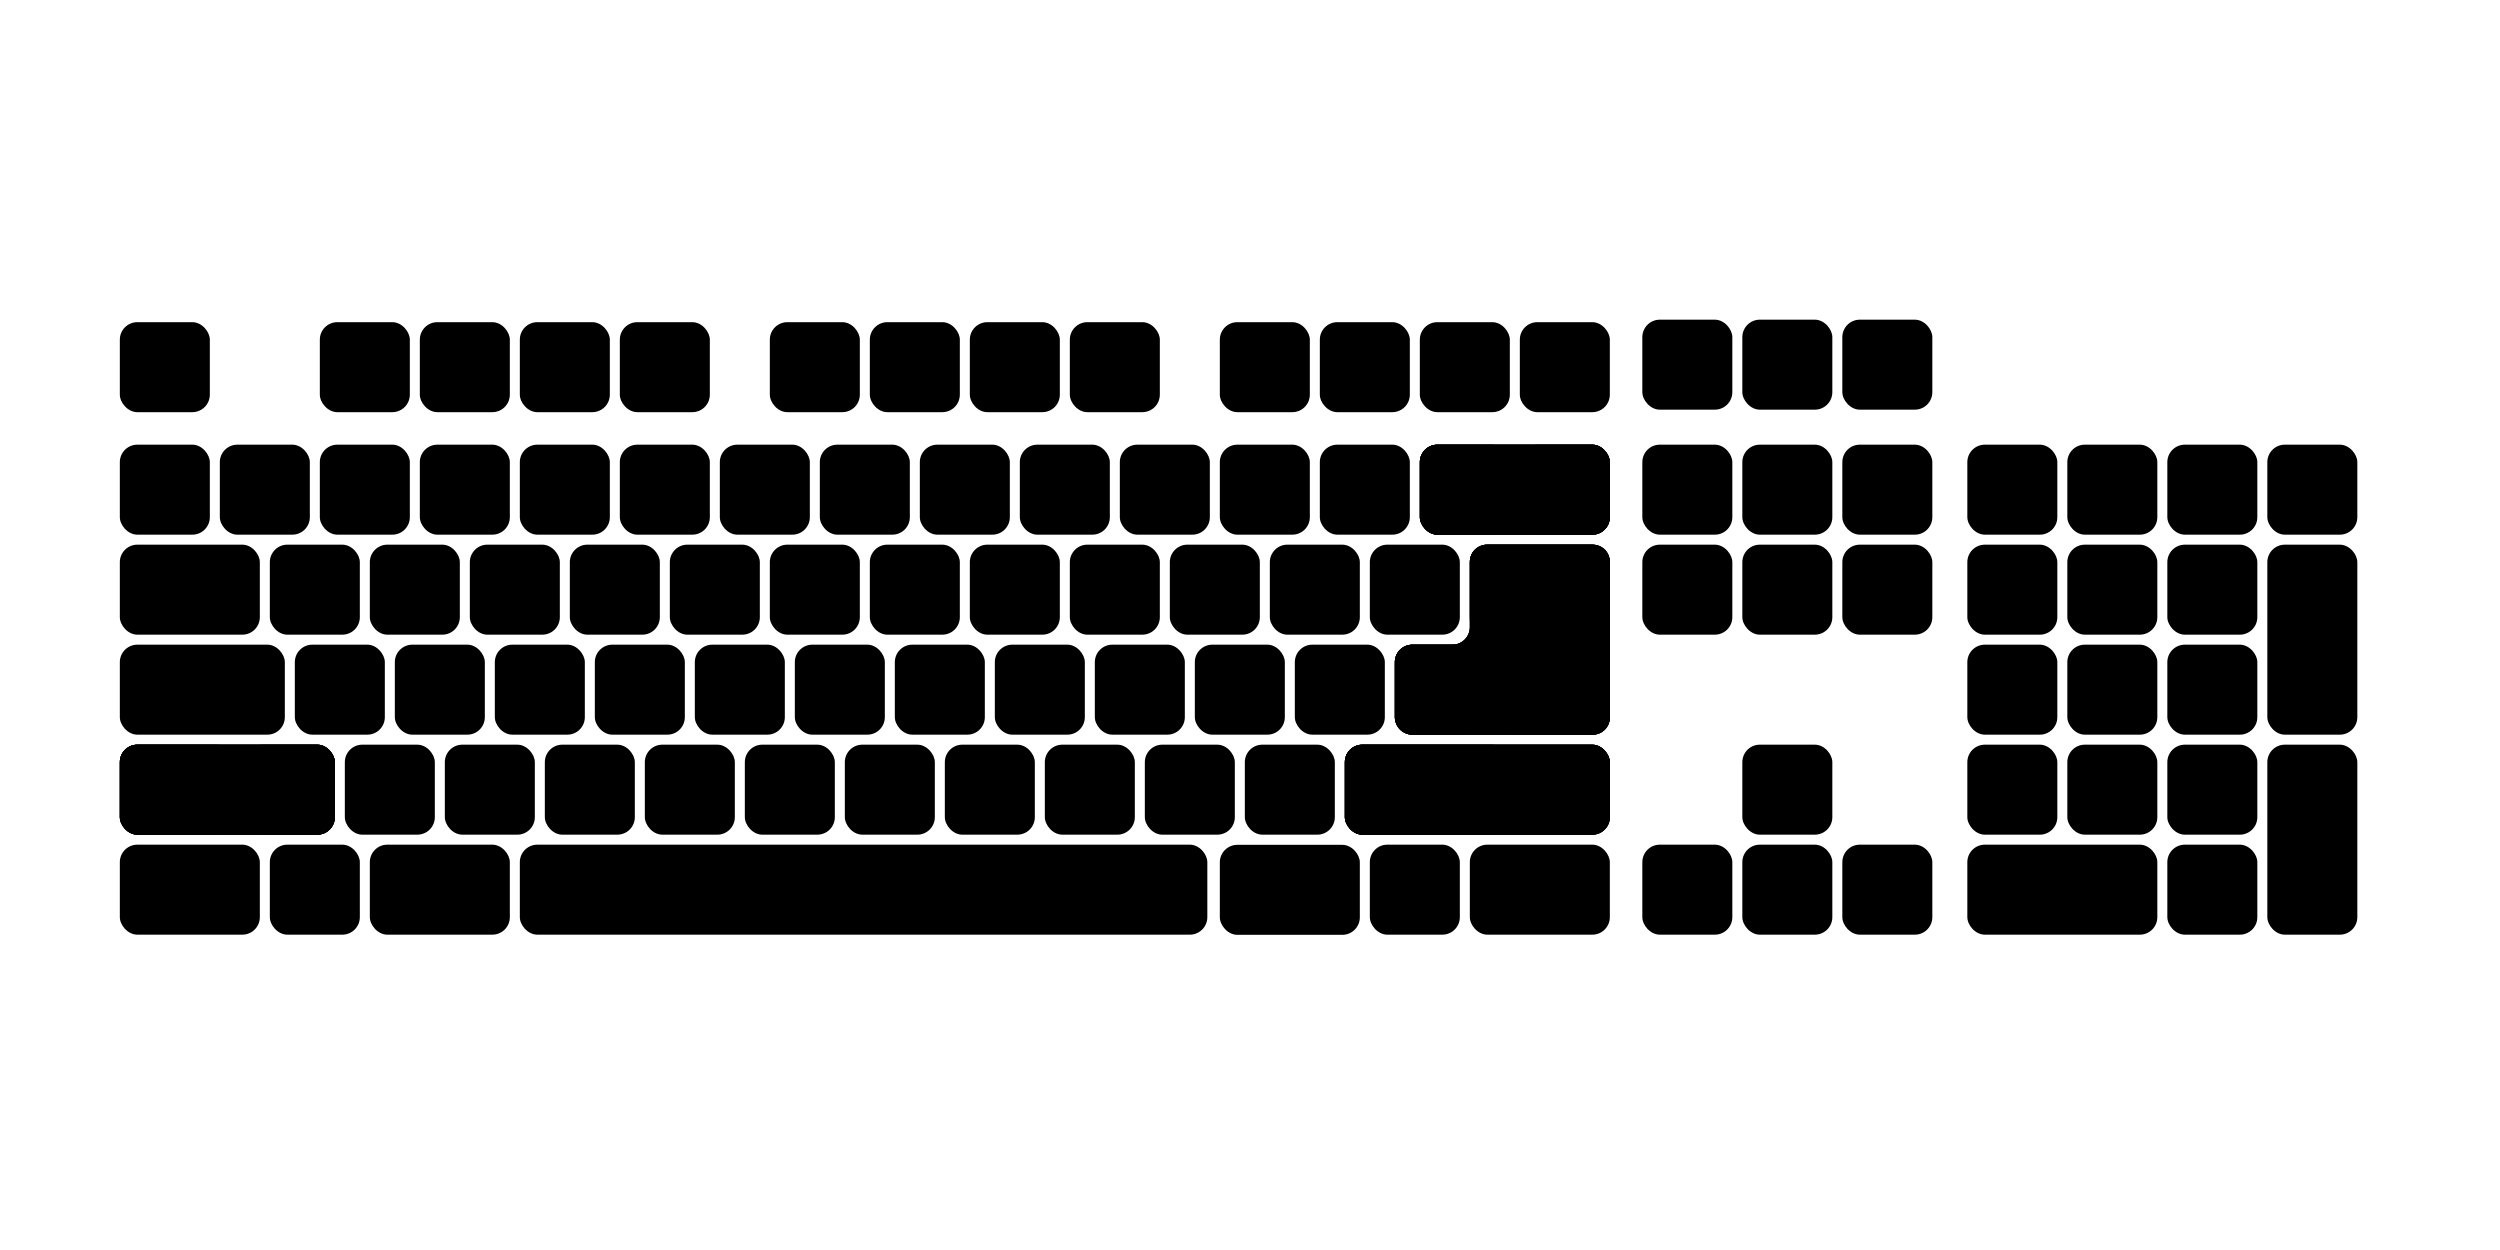 <?xml version="1.0" encoding="UTF-8"?>
<svg id="full_keys" data-name="full keys" xmlns="http://www.w3.org/2000/svg" viewBox="0 0 300 150">

  <g id="layer1">
    <g id="layer9">
      <g id="use3845">
        <rect id="rect2987" x="38.38" y="38.66" width="10.8" height="10.8" rx="2.1" ry="2.1"/>
      </g>
      <g id="use3855">
        <rect id="rect2987-2" data-name="rect2987" x="50.38" y="38.66" width="10.8" height="10.8" rx="2.1" ry="2.1"/>
      </g>
      <g id="use3857">
        <rect id="rect2987-3" data-name="rect2987" x="62.38" y="38.66" width="10.8" height="10.8" rx="2.1" ry="2.1"/>
      </g>
      <g id="use3859">
        <rect id="rect2987-4" data-name="rect2987" x="74.38" y="38.66" width="10.8" height="10.8" rx="2.1" ry="2.1"/>
      </g>
      <rect id="use3861" x="92.38" y="38.66" width="10.8" height="10.8" rx="2.1" ry="2.1"/>
      <g id="use3869">
        <rect id="rect2987-5" data-name="rect2987" x="146.38" y="38.66" width="10.8" height="10.8" rx="2.1" ry="2.1"/>
      </g>
      <g id="use3873">
        <rect id="rect2987-6" data-name="rect2987" x="158.38" y="38.66" width="10.8" height="10.8" rx="2.1" ry="2.1"/>
      </g>
      <g id="use3877">
        <rect id="rect2987-7" data-name="rect2987" x="182.38" y="38.66" width="10.8" height="10.8" rx="2.1" ry="2.1"/>
      </g>
      <rect id="use3879" x="14.38" y="38.66" width="10.8" height="10.8" rx="2.1" ry="2.1"/>
      <g id="use4054">
        <rect id="rect2987-8" data-name="rect2987" x="170.38" y="38.66" width="10.8" height="10.8" rx="2.1" ry="2.1"/>
      </g>
      <g id="use4257">
        <rect id="use3861-2" data-name="use3861" x="104.38" y="38.66" width="10.8" height="10.8" rx="2.1" ry="2.1"/>
      </g>
      <g id="use4259">
        <rect id="use3861-3" data-name="use3861" x="116.38" y="38.66" width="10.8" height="10.8" rx="2.1" ry="2.1"/>
      </g>
      <g id="use4261">
        <rect id="use3861-4" data-name="use3861" x="128.38" y="38.66" width="10.8" height="10.8" rx="2.1" ry="2.1"/>
      </g>
    </g>
    <g id="layer5">
      <rect id="use3090" x="197.08" y="38.36" width="10.8" height="10.8" rx="2.1" ry="2.1"/>
      <g id="use3984">
        <rect id="use3090-2" data-name="use3090" x="209.08" y="38.36" width="10.8" height="10.8" rx="2.1" ry="2.1"/>
      </g>
      <g id="use3986">
        <rect id="use3090-3" data-name="use3090" x="221.08" y="38.36" width="10.8" height="10.8" rx="2.1" ry="2.1"/>
      </g>
      <g id="use3988">
        <rect id="use3090-4" data-name="use3090" x="197.08" y="53.36" width="10.8" height="10.8" rx="2.1" ry="2.1"/>
      </g>
      <g id="use3990">
        <rect id="use3090-5" data-name="use3090" x="209.08" y="53.36" width="10.8" height="10.8" rx="2.1" ry="2.1"/>
      </g>
      <g id="use3992">
        <rect id="use3090-6" data-name="use3090" x="221.08" y="53.36" width="10.8" height="10.8" rx="2.1" ry="2.1"/>
      </g>
      <g id="use3994">
        <rect id="use3090-7" data-name="use3090" x="197.08" y="65.36" width="10.8" height="10.8" rx="2.1" ry="2.1"/>
      </g>
      <g id="use3996">
        <rect id="use3090-8" data-name="use3090" x="209.08" y="65.36" width="10.8" height="10.8" rx="2.1" ry="2.1"/>
      </g>
      <g id="use3998">
        <rect id="use3090-9" data-name="use3090" x="221.08" y="65.36" width="10.8" height="10.8" rx="2.1" ry="2.1"/>
      </g>
      <g id="use4000">
        <rect id="use3090-10" data-name="use3090" x="197.08" y="101.36" width="10.8" height="10.8" rx="2.1" ry="2.1"/>
      </g>
      <g id="use4002">
        <rect id="use3090-11" data-name="use3090" x="209.08" y="101.36" width="10.8" height="10.8" rx="2.1" ry="2.1"/>
      </g>
      <g id="use4004">
        <rect id="use3090-12" data-name="use3090" x="221.08" y="101.36" width="10.8" height="10.8" rx="2.1" ry="2.1"/>
      </g>
      <g id="use4006">
        <rect id="use3090-13" data-name="use3090" x="209.08" y="89.36" width="10.8" height="10.8" rx="2.1" ry="2.1"/>
      </g>
    </g>
    <g id="layer6">
      <rect id="use3096" x="236.08" y="65.36" width="10.8" height="10.8" rx="2.1" ry="2.1"/>
      <rect id="rect3124" x="236.08" y="101.36" width="22.8" height="10.8" rx="2.1" ry="2.1"/>
      <g id="use3925">
        <rect id="use3096-2" data-name="use3096" x="248.08" y="65.36" width="10.8" height="10.8" rx="2.1" ry="2.1"/>
      </g>
      <g id="use3927">
        <rect id="use3096-3" data-name="use3096" x="260.08" y="65.36" width="10.8" height="10.8" rx="2.1" ry="2.1"/>
      </g>
      <g id="use3929">
        <rect id="use3096-4" data-name="use3096" x="248.08" y="77.36" width="10.8" height="10.8" rx="2.1" ry="2.1"/>
      </g>
      <g id="use3931">
        <rect id="use3096-5" data-name="use3096" x="260.08" y="77.36" width="10.8" height="10.8" rx="2.1" ry="2.1"/>
      </g>
      <g id="use3933">
        <rect id="use3096-6" data-name="use3096" x="248.08" y="89.36" width="10.8" height="10.8" rx="2.1" ry="2.1"/>
      </g>
      <g id="use3935">
        <rect id="use3096-7" data-name="use3096" x="260.08" y="89.36" width="10.8" height="10.8" rx="2.1" ry="2.1"/>
      </g>
      <g id="use3941">
        <rect id="use3096-8" data-name="use3096" x="236.08" y="77.36" width="10.8" height="10.8" rx="2.1" ry="2.1"/>
      </g>
      <g id="use3943">
        <rect id="use3096-9" data-name="use3096" x="236.08" y="89.36" width="10.8" height="10.8" rx="2.1" ry="2.1"/>
      </g>
      <rect id="use3945" x="236.08" y="53.36" width="10.8" height="10.8" rx="2.1" ry="2.1"/>
      <g id="use3949">
        <rect id="use3096-10" data-name="use3096" x="260.08" y="101.36" width="10.8" height="10.8" rx="2.1" ry="2.1"/>
      </g>
      <rect id="use3953" x="272.08" y="65.36" width="10.8" height="22.8" rx="2.1" ry="2.1"/>
      <g id="use4010">
        <rect id="use3945-2" data-name="use3945" x="248.08" y="53.36" width="10.8" height="10.8" rx="2.1" ry="2.1"/>
      </g>
      <g id="use4012">
        <rect id="use3945-3" data-name="use3945" x="260.08" y="53.36" width="10.8" height="10.8" rx="2.1" ry="2.1"/>
      </g>
      <g id="use4014">
        <rect id="use3945-4" data-name="use3945" x="272.08" y="53.36" width="10.8" height="10.8" rx="2.1" ry="2.1"/>
      </g>
      <g id="use4018">
        <rect id="use3953-2" data-name="use3953" x="272.08" y="89.36" width="10.8" height="22.8" rx="2.1" ry="2.1"/>
      </g>
    </g>
    <rect id="rect2987-9" data-name="rect2987" x="14.38" y="53.36" width="10.8" height="10.8" rx="2.1" ry="2.1"/>
    <g id="use3757">
      <rect id="rect2987-10" data-name="rect2987" x="44.38" y="65.36" width="10.8" height="10.8" rx="2.1" ry="2.1"/>
    </g>
    <g id="use3759">
      <rect id="rect2987-11" data-name="rect2987" x="56.38" y="65.36" width="10.8" height="10.8" rx="2.1" ry="2.1"/>
    </g>
    <g id="use3761">
      <rect id="rect2987-12" data-name="rect2987" x="68.38" y="65.36" width="10.8" height="10.8" rx="2.1" ry="2.1"/>
    </g>
    <g id="use3763">
      <rect id="rect2987-13" data-name="rect2987" x="80.38" y="65.36" width="10.8" height="10.8" rx="2.1" ry="2.1"/>
    </g>
    <g id="use3765">
      <rect id="rect2987-14" data-name="rect2987" x="92.38" y="65.36" width="10.8" height="10.8" rx="2.1" ry="2.1"/>
    </g>
    <g id="use3767">
      <rect id="rect2987-15" data-name="rect2987" x="104.38" y="65.36" width="10.8" height="10.8" rx="2.1" ry="2.1"/>
    </g>
    <g id="use3769">
      <rect id="rect2987-16" data-name="rect2987" x="116.38" y="65.36" width="10.8" height="10.8" rx="2.1" ry="2.1"/>
    </g>
    <g id="use3771">
      <rect id="rect2987-17" data-name="rect2987" x="128.38" y="65.36" width="10.8" height="10.8" rx="2.1" ry="2.1"/>
    </g>
    <g id="use3773">
      <rect id="rect2987-18" data-name="rect2987" x="140.38" y="65.36" width="10.8" height="10.8" rx="2.1" ry="2.1"/>
    </g>
    <g id="use3775">
      <rect id="rect2987-19" data-name="rect2987" x="152.38" y="65.36" width="10.8" height="10.8" rx="2.1" ry="2.1"/>
    </g>
    <g id="use3777">
      <rect id="rect2987-20" data-name="rect2987" x="164.38" y="65.36" width="10.8" height="10.8" rx="2.1" ry="2.1"/>
    </g>
    <g id="use3779">
      <rect id="rect2987-21" data-name="rect2987" x="35.38" y="77.36" width="10.8" height="10.8" rx="2.1" ry="2.1"/>
    </g>
    <g id="use3781">
      <rect id="rect2987-22" data-name="rect2987" x="47.38" y="77.36" width="10.8" height="10.8" rx="2.1" ry="2.1"/>
    </g>
    <g id="use3783">
      <rect id="rect2987-23" data-name="rect2987" x="59.38" y="77.36" width="10.8" height="10.8" rx="2.1" ry="2.1"/>
    </g>
    <g id="use3785">
      <rect id="rect2987-24" data-name="rect2987" x="71.38" y="77.36" width="10.8" height="10.8" rx="2.1" ry="2.1"/>
    </g>
    <g id="use3787">
      <rect id="rect2987-25" data-name="rect2987" x="83.38" y="77.36" width="10.8" height="10.8" rx="2.1" ry="2.1"/>
    </g>
    <g id="use3789">
      <rect id="rect2987-26" data-name="rect2987" x="95.38" y="77.36" width="10.8" height="10.8" rx="2.1" ry="2.1"/>
    </g>
    <g id="use3791">
      <rect id="rect2987-27" data-name="rect2987" x="107.38" y="77.36" width="10.8" height="10.8" rx="2.1" ry="2.1"/>
    </g>
    <g id="use3793">
      <rect id="rect2987-28" data-name="rect2987" x="119.38" y="77.36" width="10.8" height="10.8" rx="2.1" ry="2.1"/>
    </g>
    <g id="use3795">
      <rect id="rect2987-29" data-name="rect2987" x="131.38" y="77.36" width="10.8" height="10.8" rx="2.1" ry="2.1"/>
    </g>
    <g id="use3797">
      <rect id="rect2987-30" data-name="rect2987" x="143.38" y="77.36" width="10.8" height="10.8" rx="2.1" ry="2.1"/>
    </g>
    <g id="use3799">
      <rect id="rect2987-31" data-name="rect2987" x="155.38" y="77.36" width="10.8" height="10.8" rx="2.1" ry="2.1"/>
    </g>
    <g id="use3803">
      <rect id="rect2987-32" data-name="rect2987" x="41.38" y="89.36" width="10.8" height="10.8" rx="2.1" ry="2.1"/>
    </g>
    <g id="use3805">
      <rect id="rect2987-33" data-name="rect2987" x="53.38" y="89.36" width="10.8" height="10.8" rx="2.1" ry="2.1"/>
    </g>
    <g id="use3807">
      <rect id="rect2987-34" data-name="rect2987" x="65.38" y="89.36" width="10.8" height="10.8" rx="2.1" ry="2.1"/>
    </g>
    <g id="use3809">
      <rect id="rect2987-35" data-name="rect2987" x="77.38" y="89.36" width="10.8" height="10.8" rx="2.1" ry="2.1"/>
    </g>
    <g id="use3811">
      <rect id="rect2987-36" data-name="rect2987" x="89.38" y="89.36" width="10.8" height="10.8" rx="2.1" ry="2.1"/>
    </g>
    <g id="use3813">
      <rect id="rect2987-37" data-name="rect2987" x="101.38" y="89.36" width="10.8" height="10.8" rx="2.1" ry="2.1"/>
    </g>
    <g id="use3815">
      <rect id="rect2987-38" data-name="rect2987" x="113.38" y="89.36" width="10.8" height="10.8" rx="2.1" ry="2.1"/>
    </g>
    <g id="use3817">
      <rect id="rect2987-39" data-name="rect2987" x="125.38" y="89.36" width="10.8" height="10.8" rx="2.1" ry="2.1"/>
    </g>
    <g id="use3819">
      <rect id="rect2987-40" data-name="rect2987" x="137.38" y="89.36" width="10.8" height="10.8" rx="2.1" ry="2.1"/>
    </g>
    <g id="use3821">
      <rect id="rect2987-41" data-name="rect2987" x="149.38" y="89.36" width="10.8" height="10.8" rx="2.1" ry="2.1"/>
    </g>
    <g id="use3825">
      <rect id="rect2987-42" data-name="rect2987" x="26.38" y="53.36" width="10.8" height="10.8" rx="2.1" ry="2.1"/>
    </g>
    <g id="use3827">
      <rect id="rect2987-43" data-name="rect2987" x="38.38" y="53.36" width="10.8" height="10.8" rx="2.1" ry="2.1"/>
    </g>
    <g id="use3829">
      <rect id="rect2987-44" data-name="rect2987" x="50.38" y="53.36" width="10.8" height="10.8" rx="2.1" ry="2.1"/>
    </g>
    <g id="use3831">
      <rect id="rect2987-45" data-name="rect2987" x="62.38" y="53.36" width="10.8" height="10.8" rx="2.1" ry="2.1"/>
    </g>
    <g id="use3833">
      <rect id="rect2987-46" data-name="rect2987" x="74.38" y="53.36" width="10.8" height="10.8" rx="2.1" ry="2.1"/>
    </g>
    <g id="use3835">
      <rect id="rect2987-47" data-name="rect2987" x="86.38" y="53.36" width="10.8" height="10.8" rx="2.1" ry="2.1"/>
    </g>
    <g id="use3837">
      <rect id="rect2987-48" data-name="rect2987" x="98.38" y="53.36" width="10.8" height="10.8" rx="2.1" ry="2.1"/>
    </g>
    <g id="use3839">
      <rect id="rect2987-49" data-name="rect2987" x="110.38" y="53.36" width="10.8" height="10.8" rx="2.1" ry="2.1"/>
    </g>
    <g id="use3841">
      <rect id="rect2987-50" data-name="rect2987" x="122.38" y="53.36" width="10.8" height="10.8" rx="2.1" ry="2.1"/>
    </g>
    <g id="use3843">
      <rect id="rect2987-51" data-name="rect2987" x="134.38" y="53.36" width="10.8" height="10.8" rx="2.1" ry="2.1"/>
    </g>
    <g id="use3847">
      <rect id="rect2987-52" data-name="rect2987" x="146.38" y="53.36" width="10.8" height="10.8" rx="2.1" ry="2.1"/>
    </g>
    <g id="use3849">
      <rect id="rect2987-53" data-name="rect2987" x="158.38" y="53.36" width="10.8" height="10.8" rx="2.1" ry="2.1"/>
    </g>
    <g id="use3853">
      <rect id="rect2987-54" data-name="rect2987" x="32.38" y="65.36" width="10.8" height="10.8" rx="2.1" ry="2.1"/>
    </g>
    <rect id="rect3924" x="14.38" y="77.36" width="19.8" height="10.8" rx="2.1" ry="2.1"/>
    <rect id="rect4074" x="14.38" y="65.36" width="16.8" height="10.8" rx="2.1" ry="2.1"/>
    <g id="use4373">
      <rect id="rect4074-2" data-name="rect4074" x="14.38" y="101.36" width="16.8" height="10.8" rx="2.1" ry="2.1"/>
    </g>
    <g id="use4375">
      <rect id="rect4074-3" data-name="rect4074" x="44.38" y="101.36" width="16.8" height="10.8" rx="2.1" ry="2.1"/>
    </g>
    <g id="use4377">
      <rect id="rect4074-4" data-name="rect4074" x="176.38" y="101.36" width="16.8" height="10.8" rx="2.1" ry="2.1"/>
    </g>
    <g id="use4379">
      <rect id="rect4074-5" data-name="rect4074" x="146.38" y="101.38" width="16.8" height="10.8" rx="2.1" ry="2.1"/>
    </g>
    <rect id="use3907" x="62.38" y="101.36" width="82.5" height="10.8" rx="2.1" ry="2.1"/>
  </g>
  <g id="g3130">
    <rect id="rect3132" x="176.38" y="65.36" width="16.8" height="10.8" rx="2.1" ry="2.1"/>
    <rect id="rect3134" x="14.38" y="89.36" width="25.8" height="10.8" rx="2.1" ry="2.1"/>
    <rect id="rect3136" x="167.38" y="77.36" width="25.8" height="10.8" rx="2.1" ry="2.1"/>
    <rect id="rect3911" x="161.38" y="89.36" width="31.8" height="10.8" rx="2.1" ry="2.1"/>
    <rect id="rect4530" x="170.38" y="53.36" width="22.8" height="10.8" rx="2.1" ry="2.1"/>
  </g>
  <g id="layer2">
    <rect id="use3891" x="14.38" y="89.36" width="13.8" height="10.8" rx="2.1" ry="2.1"/>
    <rect id="use3893" x="29.38" y="89.36" width="10.8" height="10.8" rx="2.1" ry="2.1"/>
    <path id="rect3934" d="M178.18,65.37c-1.01,.1-1.8,.96-1.8,2v6.99c0,1.2,.6,1.8,1.5,1.8s1.5,.9,1.5,1.8v3.36s.01,3.52,.01,3.52v1.32c0,1.11,.88,2,1.99,2h9.8c1.11,0,2-.89,2-2v-18.8c0-1.11-.89-2-2-2h-12.8c-.07,0-.13,0-.2,0h0Z"/>
    <rect id="use4003" x="167.38" y="77.36" width="10.8" height="10.8" rx="2.1" ry="2.1"/>
    <rect id="rect4476" x="170.38" y="53.36" width="22.8" height="10.8" rx="2.1" ry="2.1"/>
    <rect id="rect4479" x="161.38" y="89.36" width="31.8" height="10.8" rx="2.1" ry="2.1"/>
  </g>
  <g id="g4497">
    <rect id="rect4501" x="14.38" y="89.36" width="25.8" height="10.8" rx="2.1" ry="2.1"/>
    <rect id="rect4507" x="161.38" y="89.36" width="31.8" height="10.8" rx="2.1" ry="2.1"/>
    <path id="rect4513" d="M191.18,76.15l-12.71,1.21"/>
    <path id="use4518" d="M176.38,75.26v-7.8c0-1.16,.94-2.1,2.1-2.1h12.6c1.16,0,2.1,.94,2.1,2.1v18.6c0,1.16-.94,2.1-2.1,2.1h-21.6c-1.16,0-2.1-.94-2.1-2.1v-6.6c0-1.16,.94-2.1,2.1-2.1h4.8c1.16,0,2.1-.94,2.1-2.1Z"/>
    <rect id="use3895" x="182.38" y="53.36" width="10.8" height="10.8" rx="2.1" ry="2.1"/>
    <rect id="rect4509" x="170.38" y="53.36" width="10.8" height="10.8" rx="2.1" ry="2.1"/>
  </g>
  <g id="g4285">
    <rect id="rect4287" x="14.38" y="89.36" width="25.8" height="10.8" rx="2.1" ry="2.1"/>
    <rect id="rect4289" x="161.38" y="89.36" width="31.8" height="10.8" rx="2.1" ry="2.1"/>
    <path id="path4291" d="M191.18,76.15l-12.71,1.21"/>
    <path id="path4293" d="M176.38,75.26v-7.8c0-1.16,.94-2.1,2.1-2.1h12.6c1.16,0,2.1,.94,2.1,2.1v18.6c0,1.16-.94,2.1-2.1,2.1h-21.6c-1.16,0-2.1-.94-2.1-2.1v-6.6c0-1.16,.94-2.1,2.1-2.1h4.8c1.16,0,2.1-.94,2.1-2.1Z"/>
    <rect id="rect4297" x="170.38" y="53.36" width="22.8" height="10.8" rx="2.1" ry="2.1"/>
    <rect id="use4299" x="32.38" y="101.36" width="10.8" height="10.8" rx="2.1" ry="2.1"/>
    <rect id="use4301" x="164.38" y="101.36" width="10.8" height="10.8" rx="2.1" ry="2.1"/>
  </g>
  <g id="g5141">
    <rect id="rect5143" x="14.38" y="89.36" width="25.8" height="10.8" rx="2.1" ry="2.1"/>
    <rect id="rect5145" x="161.38" y="89.36" width="19.8" height="10.8" rx="2.1" ry="2.1"/>
    <path id="path5149" d="M176.38,75.26v-7.8c0-1.16,.94-2.1,2.1-2.1h12.6c1.16,0,2.1,.94,2.1,2.1v18.6c0,1.16-.94,2.1-2.1,2.1h-21.6c-1.16,0-2.1-.94-2.1-2.1v-6.6c0-1.16,.94-2.1,2.1-2.1h4.8c1.16,0,2.1-.94,2.1-2.1Z"/>
    <rect id="rect5151" x="170.38" y="53.36" width="22.8" height="10.8" rx="2.1" ry="2.1"/>
  </g>
</svg>
